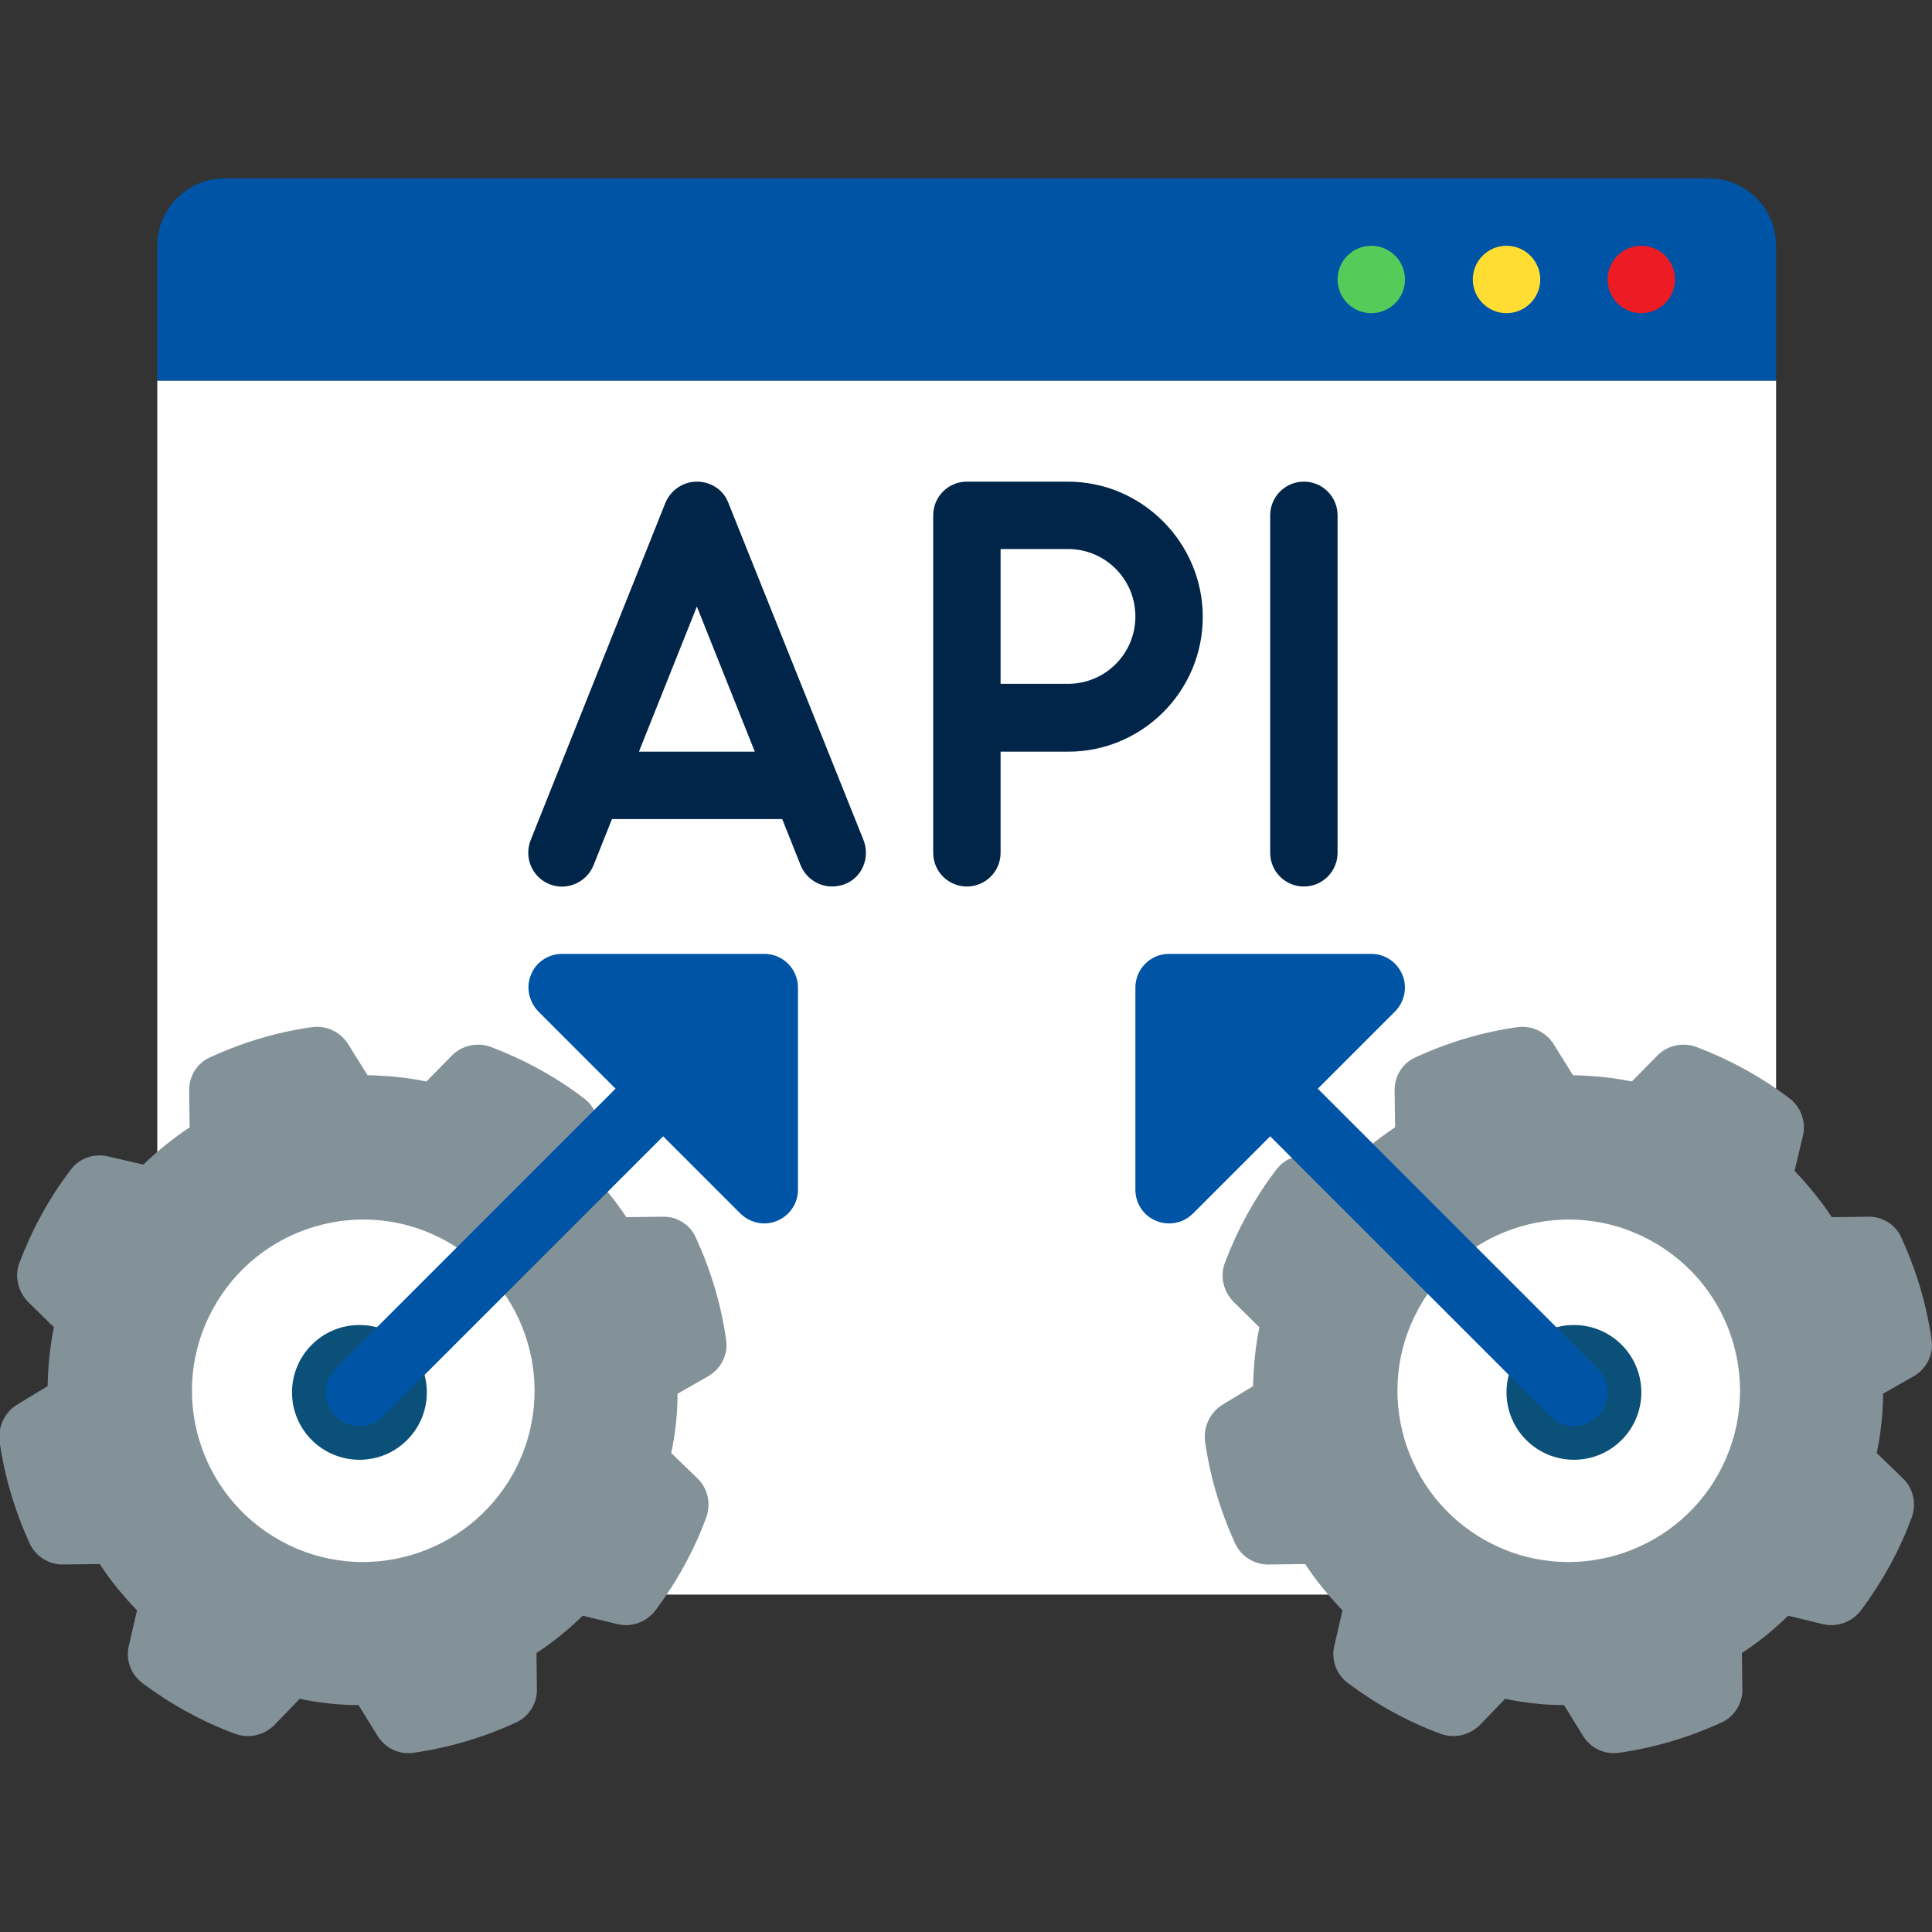 <svg width="40" height="40" viewBox="0 0 40 40" fill="none" xmlns="http://www.w3.org/2000/svg">
<rect x="0" y="0" width="40" height="40" fill="#333333" stroke="none"/>
<g clip-path="url(#clip0_4220_5947)">
<path d="M35.377 33.014H4.651C3.879 33.014 3.256 32.391 3.256 31.619V7.879H36.772V31.619C36.772 32.391 36.149 33.014 35.377 33.014Z" fill="white"/>
<path d="M36.772 7.879H3.256V5.088C3.256 4.316 3.879 3.693 4.651 3.693H35.377C36.149 3.693 36.772 4.316 36.772 5.088V7.879Z" fill="#0054A6"/>
<path d="M33.981 6.484C34.367 6.484 34.679 6.171 34.679 5.786C34.679 5.401 34.367 5.088 33.981 5.088C33.596 5.088 33.284 5.401 33.284 5.786C33.284 6.171 33.596 6.484 33.981 6.484Z" fill="#ED1C24"/>
<path d="M31.191 6.484C31.576 6.484 31.889 6.171 31.889 5.786C31.889 5.401 31.576 5.088 31.191 5.088C30.805 5.088 30.493 5.401 30.493 5.786C30.493 6.171 30.805 6.484 31.191 6.484Z" fill="#FFDD33"/>
<path d="M28.391 6.484C28.776 6.484 29.089 6.171 29.089 5.786C29.089 5.401 28.776 5.088 28.391 5.088C28.006 5.088 27.693 5.401 27.693 5.786C27.693 6.171 28.006 6.484 28.391 6.484Z" fill="#54CC5A"/>
<path d="M7.442 30.223C8.212 30.223 8.837 29.599 8.837 28.828C8.837 28.057 8.212 27.433 7.442 27.433C6.671 27.433 6.046 28.057 6.046 28.828C6.046 29.599 6.671 30.223 7.442 30.223Z" fill="#0A5078"/>
<path d="M32.586 30.223C33.357 30.223 33.982 29.599 33.982 28.828C33.982 28.057 33.357 27.433 32.586 27.433C31.816 27.433 31.191 28.057 31.191 28.828C31.191 29.599 31.816 30.223 32.586 30.223Z" fill="#0A5078"/>
<path d="M15.079 10.409C14.977 10.14 14.716 9.972 14.428 9.972C14.139 9.972 13.888 10.149 13.777 10.409L10.986 17.395C10.846 17.758 11.014 18.158 11.377 18.307C11.73 18.447 12.139 18.279 12.288 17.916L12.67 16.958H16.195L16.577 17.916C16.688 18.186 16.949 18.354 17.228 18.354C17.312 18.354 17.405 18.335 17.488 18.307C17.851 18.168 18.018 17.758 17.879 17.395L15.079 10.409ZM13.228 15.563L14.428 12.558L15.628 15.563H13.228Z" fill="#002548"/>
<path d="M22.111 9.972H20.018C19.628 9.972 19.321 10.288 19.321 10.67V17.656C19.321 18.047 19.637 18.354 20.018 18.354C20.409 18.354 20.716 18.037 20.716 17.656V15.563H22.111C23.656 15.563 24.902 14.307 24.902 12.772C24.902 11.237 23.646 9.972 22.111 9.972ZM22.111 14.158H20.716V11.367H22.111C22.884 11.367 23.507 11.991 23.507 12.763C23.507 13.535 22.884 14.158 22.111 14.158Z" fill="#002548"/>
<path d="M26.995 9.972C26.605 9.972 26.298 10.288 26.298 10.67V17.656C26.298 18.047 26.614 18.354 26.995 18.354C27.386 18.354 27.693 18.037 27.693 17.656V10.67C27.693 10.288 27.386 9.972 26.995 9.972Z" fill="#002548"/>
<path fill-rule="evenodd" clip-rule="evenodd" d="M14.679 28.484C14.94 28.326 15.079 28.028 15.033 27.74C14.93 27.005 14.716 26.298 14.409 25.628C14.289 25.349 14.009 25.181 13.712 25.191L12.968 25.2C12.744 24.865 12.484 24.54 12.195 24.242L12.372 23.507C12.437 23.219 12.326 22.912 12.084 22.735C11.498 22.288 10.847 21.935 10.158 21.674C9.87 21.572 9.554 21.647 9.349 21.861L8.828 22.391C8.419 22.307 8.019 22.27 7.609 22.261L7.209 21.619C7.051 21.368 6.763 21.228 6.465 21.265C5.73 21.368 5.023 21.581 4.354 21.889C4.075 22.009 3.907 22.288 3.916 22.596L3.926 23.34C3.591 23.563 3.265 23.823 2.968 24.112L2.242 23.944C1.944 23.87 1.637 23.982 1.461 24.223C1.014 24.809 0.661 25.461 0.4 26.149C0.298 26.428 0.372 26.744 0.586 26.958L1.116 27.479C1.033 27.879 0.995 28.288 0.986 28.698L0.344 29.088C0.093 29.247 -0.046 29.544 -0.009 29.842C0.093 30.568 0.307 31.284 0.614 31.954C0.735 32.223 1.014 32.4 1.321 32.391L2.065 32.382C2.288 32.726 2.549 33.042 2.837 33.34L2.67 34.065C2.595 34.363 2.707 34.661 2.949 34.847C3.535 35.284 4.186 35.647 4.875 35.898C5.154 36 5.47 35.926 5.684 35.712L6.205 35.172C6.605 35.256 7.014 35.302 7.423 35.302L7.814 35.935C7.972 36.196 8.27 36.335 8.568 36.288C9.293 36.186 10.009 35.972 10.679 35.665C10.949 35.544 11.126 35.265 11.116 34.968L11.107 34.223C11.451 34 11.768 33.74 12.065 33.451L12.791 33.628C13.088 33.693 13.386 33.581 13.572 33.34C14.009 32.754 14.372 32.102 14.623 31.414C14.726 31.126 14.651 30.809 14.437 30.605L13.898 30.084C13.982 29.674 14.028 29.274 14.028 28.856L14.679 28.484ZM10.633 30.493C9.693 32.205 7.535 32.847 5.823 31.907C4.102 30.968 3.47 28.809 4.409 27.098C5.349 25.377 7.507 24.744 9.219 25.684C10.94 26.623 11.572 28.772 10.633 30.493Z" fill="#839299"/>
<path fill-rule="evenodd" clip-rule="evenodd" d="M39.637 28.484C39.898 28.326 40.037 28.028 39.991 27.74C39.888 27.005 39.674 26.298 39.367 25.628C39.246 25.349 38.967 25.181 38.67 25.191L37.926 25.2C37.702 24.865 37.442 24.54 37.154 24.242L37.33 23.507C37.395 23.219 37.284 22.912 37.042 22.735C36.456 22.288 35.805 21.935 35.116 21.674C34.828 21.572 34.512 21.647 34.307 21.861L33.786 22.391C33.377 22.307 32.977 22.27 32.567 22.261L32.167 21.619C32.009 21.368 31.721 21.228 31.423 21.265C30.688 21.368 29.981 21.581 29.312 21.889C29.032 22.009 28.865 22.288 28.874 22.596L28.884 23.34C28.549 23.563 28.223 23.823 27.926 24.112L27.2 23.944C26.902 23.87 26.595 23.982 26.419 24.223C25.972 24.809 25.619 25.461 25.358 26.149C25.256 26.428 25.33 26.744 25.544 26.958L26.074 27.479C25.991 27.879 25.953 28.288 25.944 28.698L25.302 29.088C25.051 29.247 24.912 29.544 24.949 29.842C25.051 30.568 25.265 31.284 25.572 31.954C25.693 32.223 25.972 32.4 26.279 32.391L27.023 32.382C27.247 32.726 27.507 33.042 27.795 33.34L27.628 34.065C27.553 34.363 27.665 34.661 27.907 34.847C28.493 35.284 29.144 35.647 29.832 35.898C30.112 36 30.428 35.926 30.642 35.712L31.163 35.172C31.563 35.256 31.972 35.302 32.381 35.302L32.772 35.935C32.93 36.196 33.228 36.335 33.526 36.288C34.251 36.186 34.967 35.972 35.637 35.665C35.907 35.544 36.084 35.265 36.074 34.968L36.065 34.223C36.409 34 36.726 33.74 37.023 33.451L37.749 33.628C38.047 33.693 38.344 33.581 38.53 33.34C38.967 32.754 39.33 32.102 39.581 31.414C39.684 31.126 39.609 30.809 39.395 30.605L38.856 30.084C38.94 29.674 38.986 29.274 38.986 28.856L39.637 28.484ZM35.591 30.493C34.651 32.205 32.493 32.847 30.781 31.907C29.061 30.968 28.428 28.809 29.367 27.098C30.307 25.377 32.465 24.744 34.177 25.684C35.898 26.623 36.53 28.772 35.591 30.493Z" fill="#839299"/>
<path d="M15.823 19.749H11.637C11.358 19.749 11.098 19.916 10.995 20.177C10.884 20.437 10.949 20.735 11.144 20.94L12.744 22.54L6.949 28.335C6.679 28.605 6.679 29.051 6.949 29.321C7.088 29.461 7.265 29.526 7.442 29.526C7.619 29.526 7.795 29.461 7.935 29.321L13.73 23.526L15.33 25.126C15.46 25.256 15.647 25.33 15.823 25.33C15.916 25.33 16 25.312 16.093 25.275C16.354 25.163 16.521 24.912 16.521 24.633V20.447C16.521 20.065 16.214 19.749 15.823 19.749Z" fill="#0054A6"/>
<path d="M33.079 28.335L27.284 22.54L28.884 20.94C29.079 20.744 29.145 20.437 29.033 20.177C28.921 19.916 28.67 19.749 28.391 19.749H24.205C23.814 19.749 23.507 20.065 23.507 20.447V24.633C23.507 24.912 23.675 25.172 23.935 25.275C24.019 25.312 24.112 25.33 24.205 25.33C24.391 25.33 24.568 25.256 24.698 25.126L26.298 23.526L32.093 29.321C32.233 29.461 32.41 29.526 32.586 29.526C32.763 29.526 32.94 29.461 33.079 29.321C33.349 29.051 33.349 28.605 33.079 28.335Z" fill="#0054A6"/>
</g>
<defs>
<clipPath id="clip0_4220_5947">
<rect width="40" height="40" fill="white"/>
</clipPath>
</defs>
</svg>
